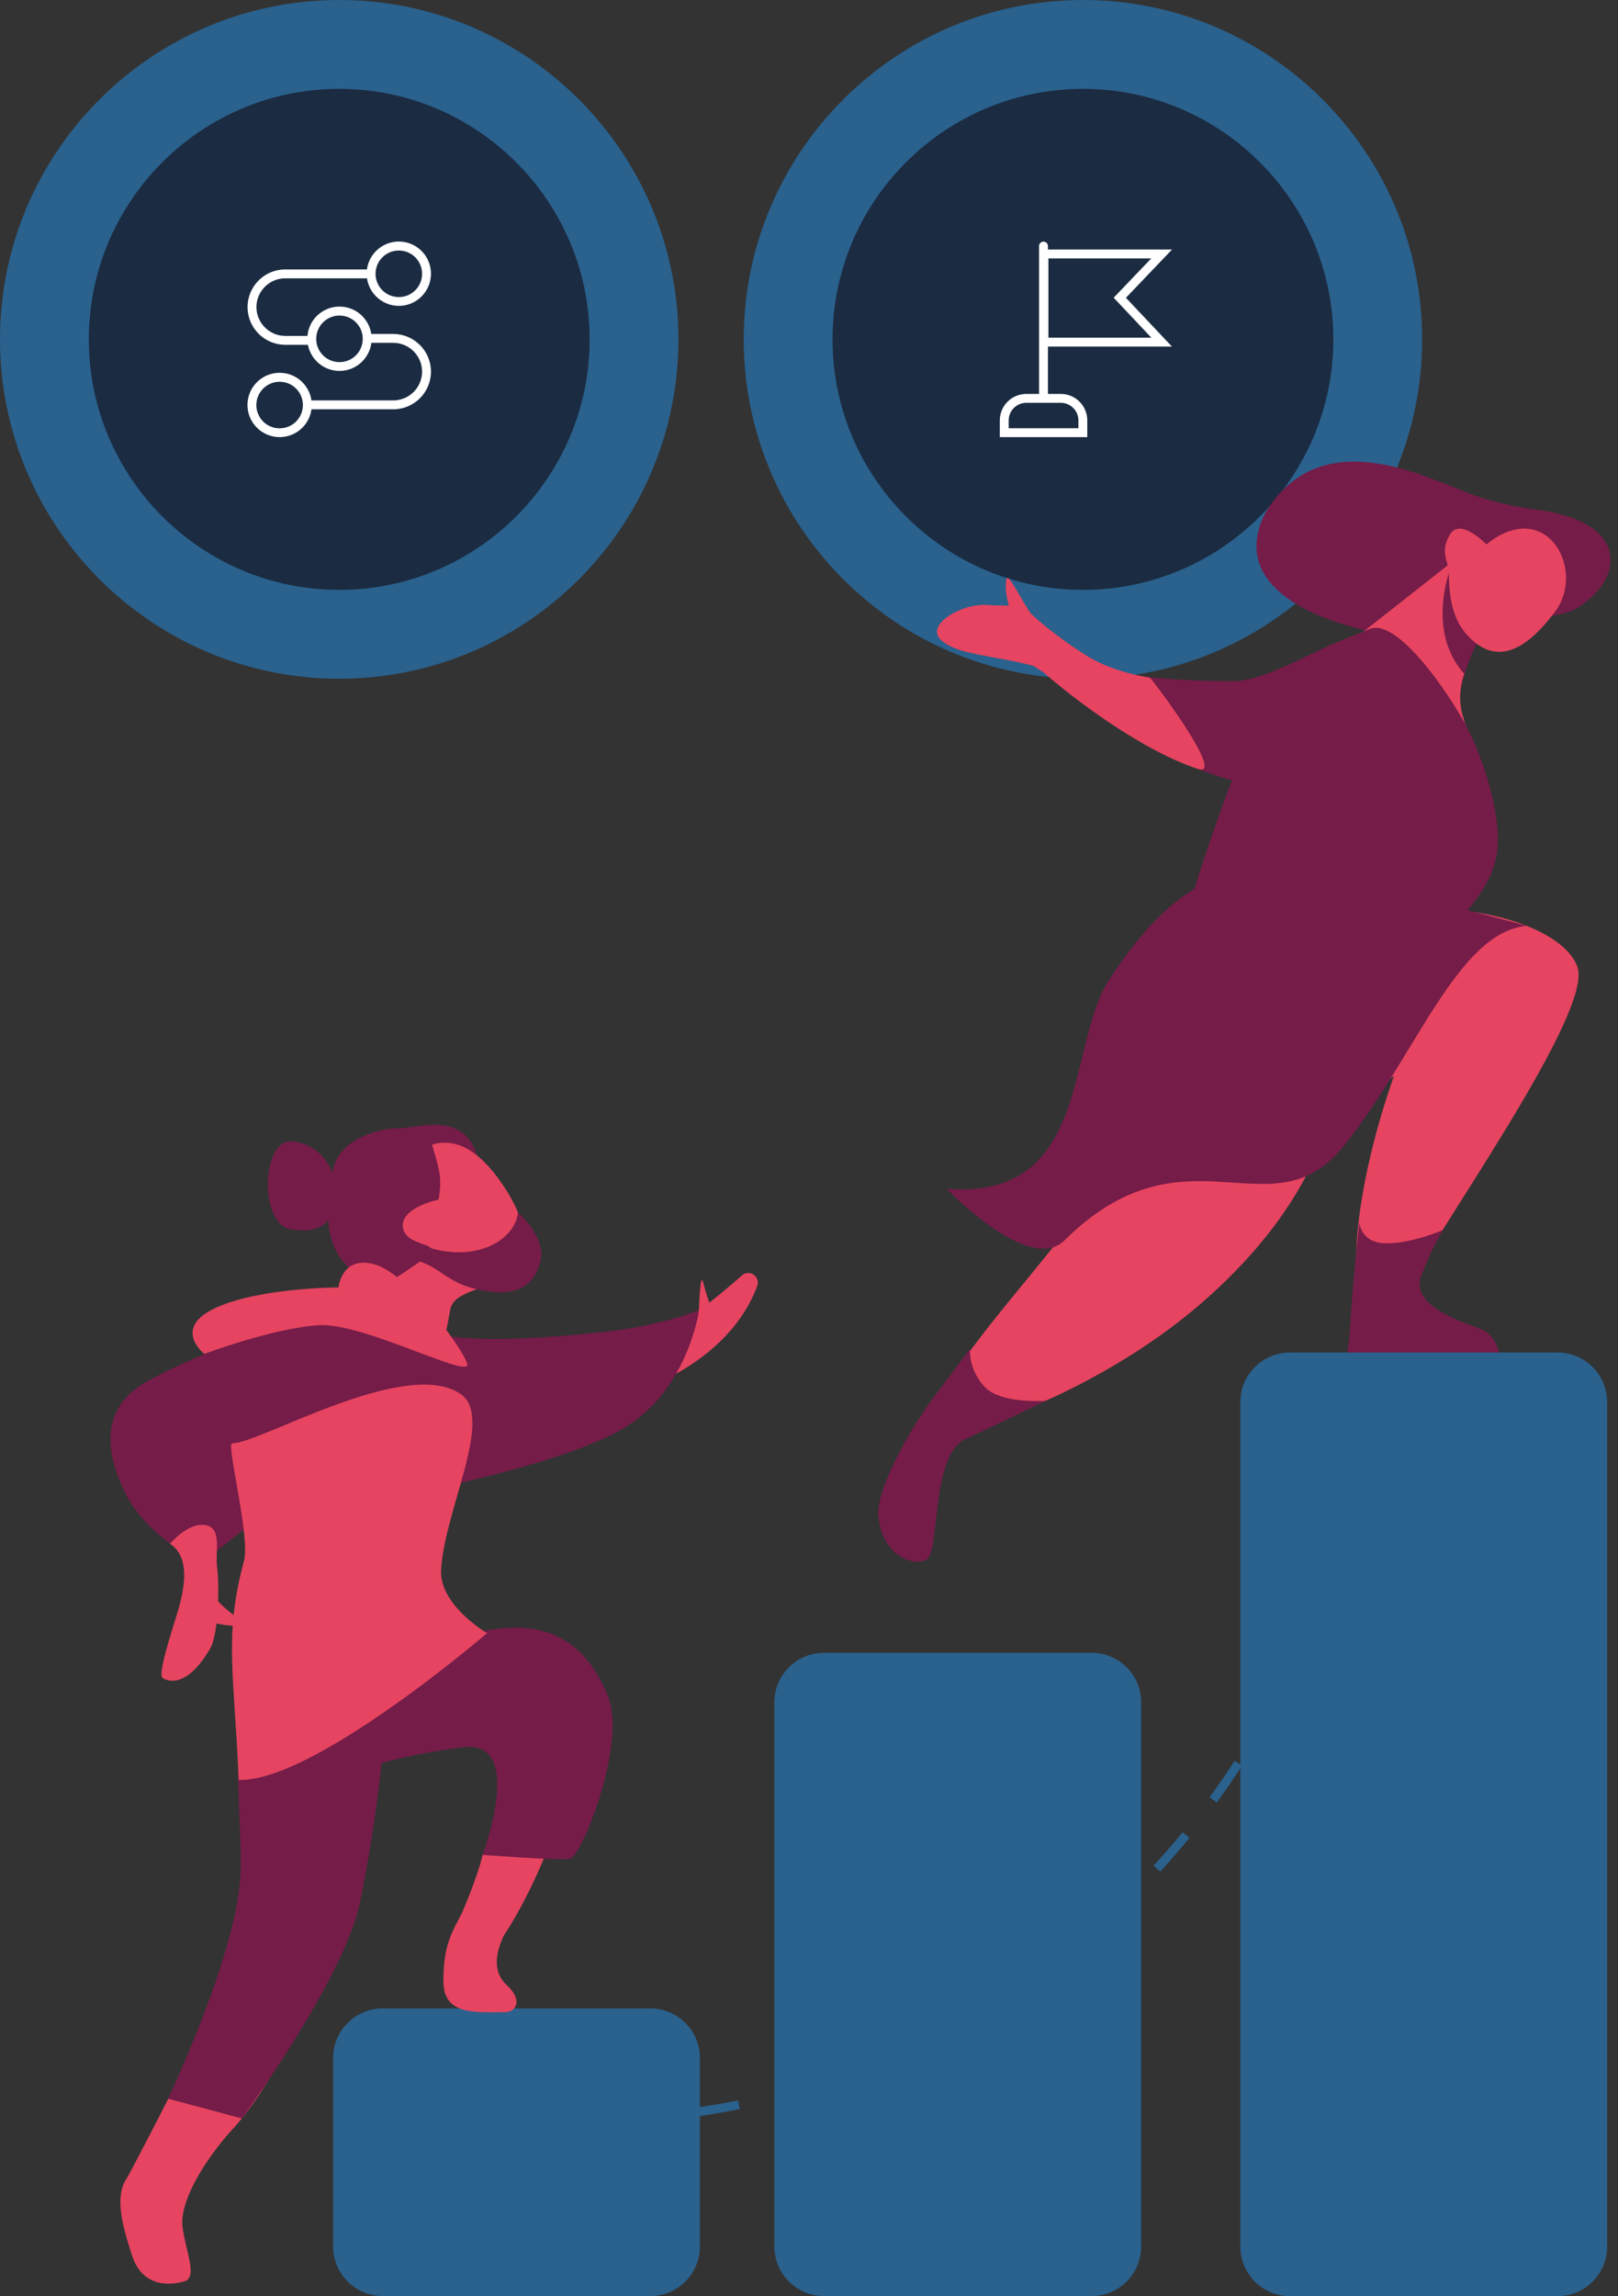 <svg width="141" height="200" viewBox="0 0 141 200" fill="none" xmlns="http://www.w3.org/2000/svg">
<rect x="0" y="0" width="141" height="200" fill="#333333" stroke="none"/>
<g clip-path="url(#clip0_56_9982)">
<path d="M56.668 174.944H33.354C30.964 174.944 29.027 176.881 29.027 179.271V195.673C29.027 198.063 30.964 200 33.354 200H56.668C59.058 200 60.995 198.063 60.995 195.673V179.271C60.995 176.881 59.058 174.944 56.668 174.944Z" fill="#2A618D"/>
<path d="M95.124 143.966H71.809C69.419 143.966 67.482 145.904 67.482 148.293V195.673C67.482 198.063 69.419 200 71.809 200H95.124C97.513 200 99.451 198.063 99.451 195.673V148.293C99.451 145.904 97.513 143.966 95.124 143.966Z" fill="#2A618D"/>
<path d="M52.883 185.03L52.86 184.256C54.137 184.217 55.43 184.147 56.699 184.039L56.761 184.813C55.476 184.921 54.168 184.999 52.876 185.03H52.883ZM48.99 185.03C47.697 184.991 46.389 184.921 45.104 184.813L45.166 184.039C46.435 184.147 47.728 184.217 49.005 184.256L48.982 185.03H48.99ZM60.632 184.372L60.523 183.605C61.785 183.427 63.062 183.203 64.316 182.955L64.471 183.714C63.209 183.969 61.917 184.186 60.639 184.372H60.632ZM41.242 184.372C39.964 184.186 38.672 183.969 37.402 183.714L37.557 182.955C38.811 183.211 40.088 183.427 41.35 183.605L41.242 184.372ZM68.264 182.839L68.07 182.088C69.309 181.763 70.547 181.399 71.763 181.005L72.002 181.74C70.772 182.135 69.518 182.506 68.272 182.831L68.264 182.839ZM33.617 182.831C32.549 182.553 31.481 182.243 30.436 181.91L30.668 181.175C31.705 181.5 32.758 181.81 33.818 182.081L33.625 182.831H33.617ZM75.664 180.44L75.385 179.72C76.577 179.255 77.761 178.752 78.922 178.226L79.248 178.93C78.079 179.464 76.871 179.975 75.671 180.44H75.664ZM82.723 177.212L82.359 176.531C83.489 175.935 84.612 175.3 85.703 174.642L86.106 175.308C85.007 175.973 83.869 176.616 82.723 177.219V177.212ZM89.372 173.194L88.939 172.552C89.999 171.824 91.044 171.066 92.05 170.292L92.523 170.903C91.509 171.685 90.448 172.459 89.38 173.187L89.372 173.194ZM95.526 168.449L95.023 167.861C95.99 167.025 96.942 166.151 97.856 165.26L98.398 165.818C97.469 166.716 96.509 167.606 95.534 168.449H95.526ZM101.107 163.031L100.534 162.505C101.401 161.56 102.245 160.585 103.058 159.602L103.654 160.09C102.841 161.088 101.982 162.071 101.107 163.031ZM106.038 157.009L105.411 156.552C106.161 155.515 106.897 154.447 107.586 153.379L108.236 153.797C107.539 154.88 106.796 155.964 106.038 157.009ZM110.256 150.468L109.583 150.089C110.21 148.982 110.814 147.836 111.386 146.683L112.083 147.024C111.51 148.185 110.899 149.346 110.264 150.468H110.256ZM113.701 143.478L112.989 143.177C113.484 142 113.956 140.793 114.39 139.585L115.117 139.848C114.684 141.063 114.204 142.286 113.701 143.478ZM116.317 136.148L115.574 135.931C115.93 134.708 116.263 133.454 116.549 132.208L117.3 132.386C117.006 133.648 116.673 134.91 116.309 136.148H116.317ZM118.074 128.57L117.308 128.439C117.525 127.185 117.71 125.9 117.85 124.63L118.616 124.715C118.469 126 118.283 127.293 118.066 128.57H118.074ZM118.949 120.845L118.175 120.799C118.244 119.529 118.283 118.237 118.283 116.952H119.057C119.057 118.252 119.018 119.56 118.949 120.837V120.845Z" fill="#2A618D"/>
<path d="M29.561 55.252C43.75 55.252 55.252 43.75 55.252 29.561C55.252 15.373 43.75 3.87 29.561 3.87C15.372 3.87 3.87 15.373 3.87 29.561C3.87 43.75 15.372 55.252 29.561 55.252Z" fill="#1B2B41"/>
<path d="M29.561 59.122C13.259 59.122 0 45.863 0 29.561C0 13.259 13.259 0 29.561 0C45.863 0 59.122 13.259 59.122 29.561C59.122 45.863 45.863 59.122 29.561 59.122ZM29.561 7.741C17.532 7.741 7.741 17.532 7.741 29.561C7.741 41.59 17.532 51.382 29.561 51.382C41.59 51.382 51.382 41.59 51.382 29.561C51.382 17.532 41.59 7.741 29.561 7.741Z" fill="#2A618D"/>
<path d="M29.584 32.309C28.044 32.309 26.782 31.055 26.782 29.507C26.782 27.959 28.036 26.705 29.584 26.705C31.133 26.705 32.386 27.959 32.386 29.507C32.386 31.055 31.133 32.309 29.584 32.309ZM29.584 27.487C28.47 27.487 27.556 28.392 27.556 29.515C27.556 30.637 28.462 31.543 29.584 31.543C30.707 31.543 31.612 30.637 31.612 29.515C31.612 28.392 30.707 27.487 29.584 27.487Z" fill="white"/>
<path d="M24.367 38.076C22.827 38.076 21.565 36.822 21.565 35.274C21.565 33.726 22.819 32.472 24.367 32.472C25.915 32.472 27.169 33.726 27.169 35.274C27.169 36.822 25.915 38.076 24.367 38.076ZM24.367 33.254C23.253 33.254 22.339 34.159 22.339 35.282C22.339 36.404 23.245 37.309 24.367 37.309C25.49 37.309 26.395 36.404 26.395 35.282C26.395 34.159 25.49 33.254 24.367 33.254Z" fill="white"/>
<path d="M34.267 35.653H27.1C26.883 35.653 26.713 35.483 26.713 35.266C26.713 35.049 26.883 34.879 27.1 34.879H34.267C35.653 34.879 36.783 33.749 36.783 32.371C36.783 30.993 35.653 29.863 34.267 29.863H32.208C31.992 29.863 31.821 29.693 31.821 29.476C31.821 29.259 31.992 29.089 32.208 29.089H34.267C36.079 29.089 37.557 30.56 37.557 32.371C37.557 34.182 36.086 35.653 34.267 35.653Z" fill="white"/>
<path d="M34.755 26.643C33.215 26.643 31.953 25.389 31.953 23.841C31.953 22.293 33.207 21.039 34.755 21.039C36.303 21.039 37.557 22.293 37.557 23.841C37.557 25.389 36.303 26.643 34.755 26.643ZM34.755 21.821C33.64 21.821 32.727 22.726 32.727 23.849C32.727 24.971 33.633 25.877 34.755 25.877C35.877 25.877 36.783 24.971 36.783 23.849C36.783 22.726 35.877 21.821 34.755 21.821Z" fill="white"/>
<path d="M26.983 30.033H24.855C23.044 30.033 21.573 28.562 21.573 26.751C21.573 24.94 23.044 23.469 24.855 23.469H32.023C32.239 23.469 32.41 23.64 32.41 23.856C32.41 24.073 32.239 24.243 32.023 24.243H24.855C23.469 24.243 22.347 25.373 22.347 26.751C22.347 28.129 23.477 29.259 24.855 29.259H26.983C27.2 29.259 27.37 29.43 27.37 29.646C27.37 29.863 27.2 30.033 26.983 30.033Z" fill="white"/>
<path d="M94.373 55.252C108.561 55.252 120.063 43.75 120.063 29.561C120.063 15.373 108.561 3.87 94.373 3.87C80.184 3.87 68.682 15.373 68.682 29.561C68.682 43.75 80.184 55.252 94.373 55.252Z" fill="#1B2B41"/>
<path d="M94.373 59.122C78.071 59.122 64.811 45.863 64.811 29.561C64.811 13.259 78.071 0 94.373 0C110.674 0 123.934 13.259 123.934 29.561C123.934 45.863 110.674 59.122 94.373 59.122ZM94.373 7.741C82.344 7.741 72.552 17.532 72.552 29.561C72.552 41.59 82.344 51.382 94.373 51.382C106.401 51.382 116.193 41.59 116.193 29.561C116.193 17.532 106.401 7.741 94.373 7.741Z" fill="#2A618D"/>
<path d="M90.936 34.933C90.719 34.933 90.549 34.763 90.549 34.546V21.434C90.549 21.217 90.719 21.047 90.936 21.047C91.153 21.047 91.323 21.217 91.323 21.434V34.546C91.323 34.763 91.153 34.933 90.936 34.933Z" fill="white"/>
<path d="M102.129 30.188H90.587V21.736H102.136L98.119 25.939L102.129 30.188ZM91.362 29.414H100.333L97.051 25.931L100.325 22.51H91.362V29.414Z" fill="white"/>
<path d="M94.752 38.076H87.127V36.621C87.127 35.343 88.165 34.314 89.434 34.314H92.445C93.722 34.314 94.752 35.351 94.752 36.621V38.076ZM87.901 37.302H93.978V36.621C93.978 35.777 93.289 35.088 92.445 35.088H89.434C88.59 35.088 87.901 35.777 87.901 36.621V37.302Z" fill="white"/>
<path fill-rule="evenodd" clip-rule="evenodd" d="M129.159 55.159C128.47 56.359 126.906 59.672 127.239 61.839C127.572 64.007 120.93 55.291 120.93 55.291C120.93 55.291 107.253 53.387 109.815 45.723C110.055 45.004 110.442 44.33 110.899 43.726C116.271 36.597 125.598 42.349 129.244 43.401C130.714 43.827 132.208 44.175 133.733 44.369C141.482 45.352 141.11 49.462 139.19 51.498C137.077 53.727 136.249 53.317 133.478 54.044C130.745 54.78 129.84 53.959 129.151 55.159H129.159Z" fill="#751C48"/>
<path fill-rule="evenodd" clip-rule="evenodd" d="M126.643 48.858C126.643 48.858 124.011 54.656 127.603 58.704C127.603 58.704 126.945 60.268 127.417 62.149C127.928 64.03 128.47 65.152 128.47 65.152C128.47 65.152 121.488 55.794 121.101 55.368C120.675 54.943 118.453 55.306 118.453 55.306L126.643 48.858Z" fill="#E64460"/>
<path fill-rule="evenodd" clip-rule="evenodd" d="M129.53 47.419C129.53 47.419 127.285 45.081 126.387 46.513C125.428 48.03 126.225 48.967 126.24 49.687C126.31 51.815 126.387 54.168 128.454 55.895C130.521 57.621 132.851 56.862 135.545 53.239C138.246 49.571 134.701 43.239 129.53 47.419Z" fill="#E64460"/>
<path fill-rule="evenodd" clip-rule="evenodd" d="M120.412 90.998C123.988 80.494 131.14 79.271 130.498 72.188C130.18 68.713 128.787 65.098 127.742 63.186C126.147 60.183 121.743 53.851 119.39 54.78C117.076 55.717 114.111 56.777 111.719 58.789C109.281 60.794 97.91 92.058 101.865 94.133C105.774 96.2 120.412 91.006 120.412 91.006V90.998Z" fill="#751C48"/>
<path fill-rule="evenodd" clip-rule="evenodd" d="M118.895 55.229C116.031 55.538 110.806 59.347 107.415 59.339C101.672 59.324 96.145 58.782 94.109 57.427C94.109 57.427 97.012 58.96 98.676 61.189C99.799 62.691 101.161 65.802 104.621 67.072C113.229 70.23 120.621 70.253 125.064 68.782C129.507 67.312 121.728 54.919 118.895 55.229Z" fill="#751C48"/>
<path fill-rule="evenodd" clip-rule="evenodd" d="M89.976 57.698C92.77 60.338 99.218 65.268 104.366 66.971C106.966 67.838 100.364 59.099 100.209 59.037C100.132 59.006 97.291 58.619 95.054 57.327C92.995 56.135 90.309 53.99 89.736 53.325C88.544 51.947 87.522 55.384 89.968 57.69L89.976 57.698Z" fill="#E64460"/>
<path fill-rule="evenodd" clip-rule="evenodd" d="M90.603 54.633C88.536 51.691 87.677 49.183 87.646 50.917C87.615 52.651 88.505 54.029 88.668 55.724C88.83 57.419 90.03 58.015 91.826 59.099C93.622 60.183 90.611 54.64 90.611 54.64L90.603 54.633Z" fill="#E64460"/>
<path fill-rule="evenodd" clip-rule="evenodd" d="M90.255 58.046C86.384 57.032 83.482 57.071 82.019 55.763C80.556 54.455 83.807 52.512 86.082 52.698C88.358 52.883 88.281 52.318 89.782 54.122C91.284 55.925 93.451 57.28 93.451 57.28L90.255 58.039V58.046Z" fill="#E64460"/>
<path d="M104.954 81.508C98.096 87.05 96.726 96.277 96.525 100.89C96.393 103.963 89.156 111.394 84.434 117.811C82.065 121.031 87.46 122.897 86.485 123.856C86.485 123.856 97.353 120.443 106.022 112.323C118.244 100.875 115.342 92.747 120.946 86.392C126.55 80.037 113.19 74.851 104.954 81.508Z" fill="#E64460"/>
<path d="M111.758 81.841C123.214 76.554 135.955 79.898 137.464 84.217C138.974 88.536 122.989 110.14 121.697 114.243C120.404 118.345 120.613 120.071 120.613 120.071C120.613 120.071 117.803 115.102 118.237 108.19C118.67 101.277 121.48 93.715 121.48 93.715C121.48 93.715 109.165 103.654 104.412 101.277C99.659 98.901 103.328 85.727 111.758 81.833V81.841Z" fill="#E64460"/>
<path d="M92.755 108.05C103.336 97.577 110.79 107.655 117.06 99.876C123.33 92.097 126.999 81.191 133.044 80.649C133.044 80.649 115.009 75.679 110.581 75.788C106.154 75.896 102.051 77.08 96.648 85.347C92.948 91.005 95.085 104.575 82.499 103.545C82.499 103.545 89.69 111.084 92.763 108.042L92.755 108.05Z" fill="#751C48"/>
<path fill-rule="evenodd" clip-rule="evenodd" d="M81.949 120.938C80.006 123.315 76.306 129.461 76.546 132.061C76.871 135.521 79.573 136.489 80.757 135.839C81.941 135.189 81.082 126.767 84.109 125.366C87.135 123.965 91.129 122.014 91.129 122.014C91.129 122.014 87.135 122.339 85.726 120.722C84.318 119.104 84.542 117.478 84.542 117.478L81.949 120.938Z" fill="#751C48"/>
<path fill-rule="evenodd" clip-rule="evenodd" d="M118.461 106.471C118.461 106.471 117.811 112.517 117.703 114.785C117.594 117.052 117.377 118.028 117.377 118.028L130.769 118.245C130.769 118.245 130.443 116.41 129.259 115.868C128.075 115.326 122.78 113.925 123.856 111.116C124.932 108.306 125.799 107.121 125.799 107.121C125.799 107.121 123.098 108.306 120.83 108.306C118.562 108.306 118.453 106.471 118.453 106.471H118.461Z" fill="#751C48"/>
<path d="M135.73 117.811H112.416C110.026 117.811 108.089 119.748 108.089 122.138V195.681C108.089 198.071 110.026 200.008 112.416 200.008H135.73C138.12 200.008 140.057 198.071 140.057 195.681V122.138C140.057 119.748 138.12 117.811 135.73 117.811Z" fill="#2A618D"/>
<path fill-rule="evenodd" clip-rule="evenodd" d="M60.926 114.111C61.855 113.5 63.418 112.184 64.664 111.092C65.33 110.512 66.298 111.224 65.98 112.052C64.99 114.676 62.396 118.632 55.577 121.194C49.648 123.415 51.281 119.677 51.281 119.677L60.926 114.111Z" fill="#E64460"/>
<path fill-rule="evenodd" clip-rule="evenodd" d="M38.215 116.255C41.698 116.952 47.612 116.573 52.775 116C57.938 115.427 60.926 114.103 60.926 114.103C60.926 114.103 59.927 121.441 53.897 124.669C47.86 127.897 35.297 130.173 35.297 130.173L38.223 116.255H38.215Z" fill="#751C48"/>
<path fill-rule="evenodd" clip-rule="evenodd" d="M32.982 115.187C25.234 114.521 17.424 117.842 12.95 120.249C8.476 122.657 9.219 126.829 11.084 130.366C12.95 133.911 17.555 136.187 17.555 136.187C17.555 136.187 24.027 130.746 26.767 129.608C29.507 128.47 40.584 130.366 41.079 125.18C41.574 119.994 41.822 115.946 32.99 115.187H32.982Z" fill="#751C48"/>
<path fill-rule="evenodd" clip-rule="evenodd" d="M11.085 189.69C11.085 189.69 14.382 189.891 17.904 187.491C18.964 186.764 20.048 185.804 21.07 184.534C25.466 179.031 25.466 175.416 25.466 175.416C25.466 175.416 18.392 175.524 17.006 178.172C17.006 178.172 13.709 184.79 11.085 189.697V189.69Z" fill="#E64460"/>
<path fill-rule="evenodd" clip-rule="evenodd" d="M40.258 166.631C40.258 166.631 40.87 173.086 43.827 168.705C46.784 164.332 48.758 158.31 48.758 158.31C48.758 158.31 42.859 159.587 42.054 161.568C42.054 161.568 41.814 162.954 40.266 166.631H40.258Z" fill="#E64460"/>
<path fill-rule="evenodd" clip-rule="evenodd" d="M41.613 100.735C40.413 96.718 36.504 98.274 34.716 98.274C32.928 98.274 29.251 99.327 28.973 102.198C28.973 102.198 28.222 99.706 25.489 99.42C22.757 99.133 22.571 106.595 25.304 107.075C28.036 107.555 28.601 106.216 28.601 106.216C28.601 106.216 28.508 111.1 33.594 111.866C38.679 112.633 43.014 107.849 43.014 107.849L41.629 100.743L41.613 100.735Z" fill="#751C48"/>
<path fill-rule="evenodd" clip-rule="evenodd" d="M32.998 139.384C30.381 142.441 22.153 142.147 21.24 147.295C20.141 153.448 21.271 160.221 20.899 164.061C20.404 169.239 17.261 176.918 15.628 180.633C15.04 181.98 14.645 182.808 14.645 182.808L21.077 184.527C21.077 184.527 30.049 172.312 31.395 165.609C32.75 158.898 33.253 153.572 33.253 153.572C33.253 153.572 36.133 152.729 40.359 152.194C45.855 151.506 42.054 161.568 42.054 161.568C42.054 161.568 48.657 162.087 49.671 161.909C50.685 161.731 54.664 151.846 52.968 147.72C51.273 143.595 47.991 140.119 40.119 142.612C38.827 143.022 24.282 135.591 24.282 135.591C24.282 135.591 39.763 131.465 32.998 139.376V139.384Z" fill="#751C48"/>
<path fill-rule="evenodd" clip-rule="evenodd" d="M37.634 99.706C39.515 99.133 41.59 99.9 43.85 103.251C46.11 106.603 46.389 109.668 44.415 111.007C42.441 112.346 39.515 112.439 39.237 114.072C38.958 115.706 38.579 117.324 38.579 117.324C38.579 117.324 36.504 114.072 34.91 112.826C33.315 111.58 33.594 111.866 33.594 111.866C33.594 111.866 36.133 110.334 37.364 109.281C38.594 108.228 35.289 108.608 35.103 106.889C34.917 105.163 38.207 104.497 38.207 104.497C38.207 104.497 38.486 103.251 38.3 102.199C38.114 101.146 37.642 99.706 37.642 99.706H37.634Z" fill="#E64460"/>
<path fill-rule="evenodd" clip-rule="evenodd" d="M37.023 108.561C41.404 110.07 44.864 108.058 45.143 105.62C45.143 105.62 47.759 107.849 47.047 110.07C46.335 112.292 44.717 113.012 41.536 112.3C38.354 111.58 38.076 109.645 34.825 109.645C31.574 109.645 32.495 108.499 32.495 108.499L37.015 108.569L37.023 108.561Z" fill="#751C48"/>
<path fill-rule="evenodd" clip-rule="evenodd" d="M29.499 112.145C29.499 112.145 29.747 109.358 32.611 110.125C35.475 110.891 40.081 117.084 40.7 118.725C41.319 120.366 31.736 115.179 27.758 115.435C23.779 115.69 17.803 117.935 17.803 117.935C17.803 117.935 14.939 115.69 18.802 113.918C22.664 112.145 29.507 112.145 29.507 112.145H29.499Z" fill="#E64460"/>
<path fill-rule="evenodd" clip-rule="evenodd" d="M20.234 125.714C19.677 125.714 21.828 133.873 21.263 135.963C19.491 142.511 20.42 145.832 20.799 155.035C27.27 155.291 42.449 142.256 42.449 142.256C42.449 142.256 38.254 139.817 38.44 136.721C38.757 131.419 43.154 123.376 40.088 121.387C35.235 118.221 22.672 125.722 20.241 125.722L20.234 125.714Z" fill="#E64460"/>
<path fill-rule="evenodd" clip-rule="evenodd" d="M61.297 111.766C60.988 110.504 60.926 114.165 60.864 114.676C60.802 115.187 60.415 116.371 60.415 116.371L62.172 114.49C62.172 114.49 61.615 113.035 61.297 111.773V111.766Z" fill="#E64460"/>
<path fill-rule="evenodd" clip-rule="evenodd" d="M14.815 134.476C17.176 135.993 15.512 140.235 15.047 141.799C14.583 143.362 13.77 145.94 14.188 146.18C14.606 146.42 16.24 147.132 18.314 143.602C19.096 142.271 19.104 137.813 18.918 136.489C18.732 135.165 19.398 133.029 17.857 132.835C16.317 132.642 14.808 134.476 14.808 134.476H14.815Z" fill="#E64460"/>
<path fill-rule="evenodd" clip-rule="evenodd" d="M18.554 138.904C19.235 139.98 20.977 141.118 20.977 141.118C20.977 141.118 21.163 141.621 20.543 141.621C19.924 141.621 18.121 141.427 17.741 140.862C17.362 140.297 18.546 138.904 18.546 138.904H18.554Z" fill="#E64460"/>
<path fill-rule="evenodd" clip-rule="evenodd" d="M20.474 185.216C17.509 188.482 15.651 191.927 15.907 193.986C16.162 196.045 17.261 198.375 16.077 198.715C14.893 199.056 12.439 199.319 11.51 196.478C10.581 193.637 9.985 191.23 11.084 189.682L20.474 185.208V185.216Z" fill="#E64460"/>
<path fill-rule="evenodd" clip-rule="evenodd" d="M44.044 175.269C41.443 175.269 38.641 175.594 38.641 172.568C38.641 169.541 39.291 168.465 40.258 166.631C41.226 164.796 46.079 165.082 44.903 166.847C43.285 169.278 42.635 171.492 44.144 172.893C45.654 174.294 44.903 175.269 44.036 175.269H44.044Z" fill="#E64460"/>
</g>
<defs>
<clipPath id="clip0_56_9982">
<rect width="140.359" height="200" fill="white"/>
</clipPath>
</defs>
</svg>
